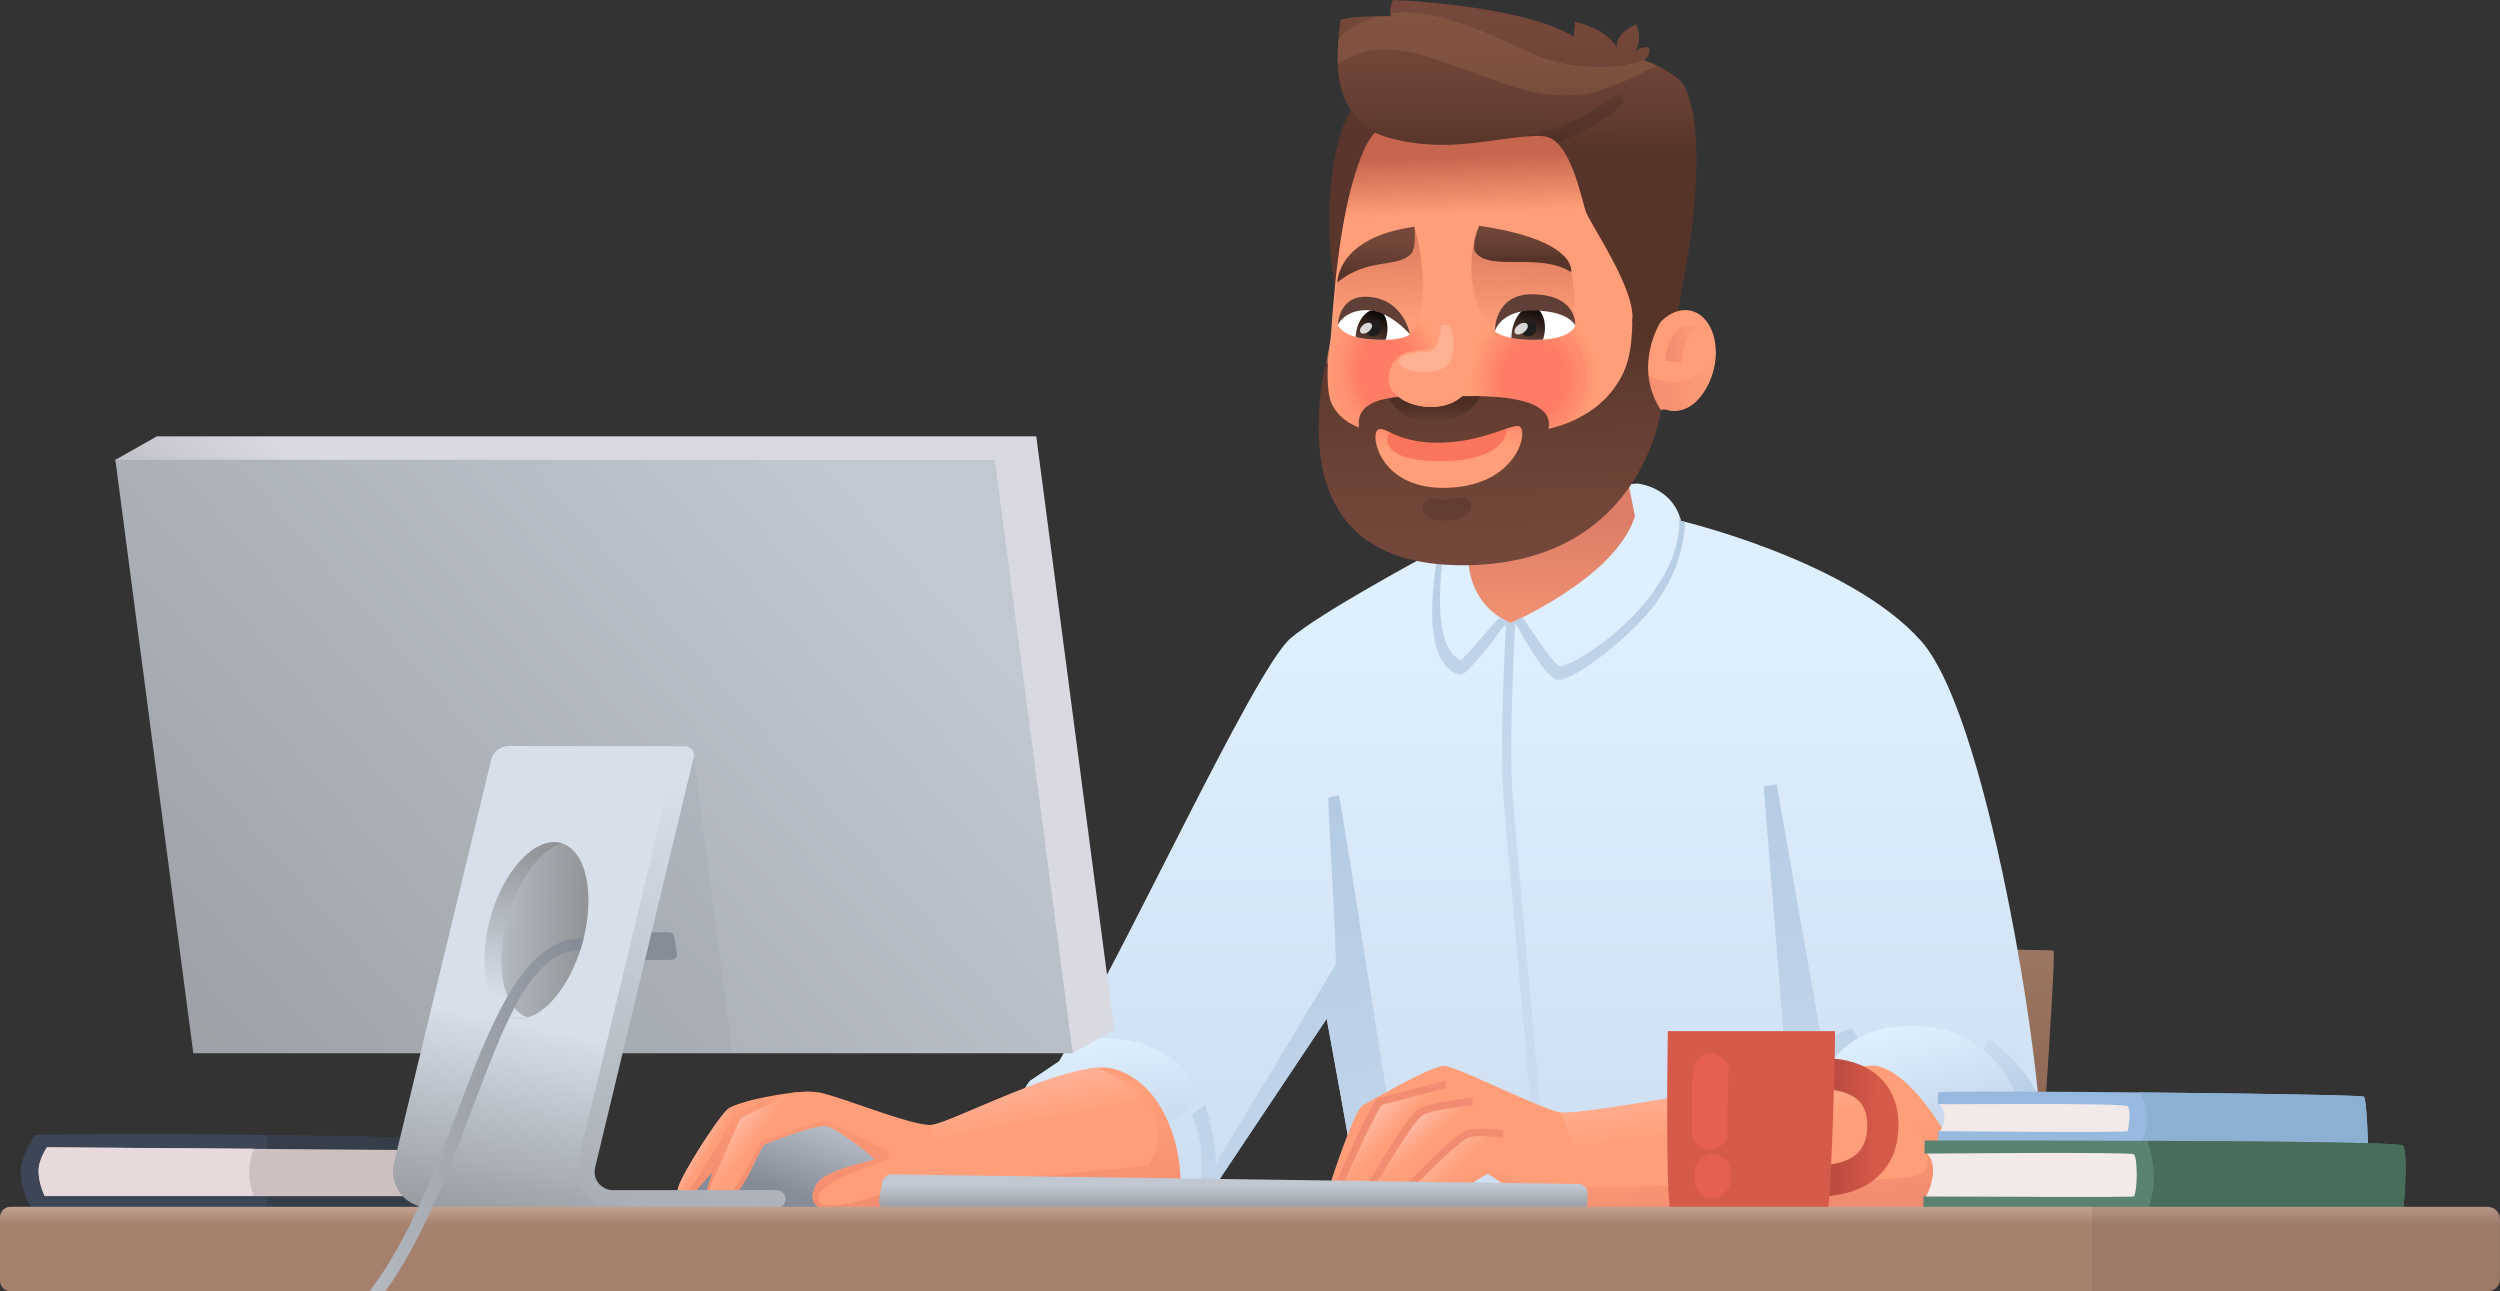 <svg xmlns="http://www.w3.org/2000/svg" xmlns:xlink="http://www.w3.org/1999/xlink" viewBox="0 0 1359.83 702.43"><rect x="0" y="0" width="1359.83" height="702.43" fill="#333333" stroke="none"/><defs><style>.cls-1,.cls-19{fill:#3c4657;}.cls-2{fill:#343d49;}.cls-3{fill:#cec0c0;}.cls-4{fill:#e8dada;}.cls-5{fill:url(#Áåçûìÿííûé_ãðàäèåíò_35);}.cls-6{fill:url(#Áåçûìÿííûé_ãðàäèåíò_38);}.cls-7{fill:url(#Áåçûìÿííûé_ãðàäèåíò_17);}.cls-8{fill:url(#Áåçûìÿííûé_ãðàäèåíò_18);}.cls-9{fill:url(#Áåçûìÿííûé_ãðàäèåíò_18-2);}.cls-10{fill:#ff9e78;}.cls-11{fill:url(#Áåçûìÿííûé_ãðàäèåíò_14);}.cls-12{fill:url(#Áåçûìÿííûé_ãðàäèåíò_13);}.cls-13{fill:url(#Áåçûìÿííûé_ãðàäèåíò_18-3);}.cls-14{fill:url(#Áåçûìÿííûé_ãðàäèåíò_14-2);}.cls-15{fill:url(#Áåçûìÿííûé_ãðàäèåíò_4);}.cls-16{fill:url(#Áåçûìÿííûé_ãðàäèåíò_34);}.cls-17{fill:url(#Áåçûìÿííûé_ãðàäèåíò_31);}.cls-18{fill:#848b96;}.cls-118,.cls-134,.cls-145,.cls-18{opacity:0.11;}.cls-19{opacity:0.33;}.cls-20{fill:url(#Áåçûìÿííûé_ãðàäèåíò_33);}.cls-21{fill:url(#Áåçûìÿííûé_ãðàäèåíò_33-2);}.cls-22{fill:url(#Áåçûìÿííûé_ãðàäèåíò_33-3);}.cls-23{fill:url(#Áåçûìÿííûé_ãðàäèåíò_33-5);}.cls-24{fill:url(#Áåçûìÿííûé_ãðàäèåíò_13-2);}.cls-25{fill:url(#Áåçûìÿííûé_ãðàäèåíò_14-3);}.cls-26{fill:url(#Áåçûìÿííûé_ãðàäèåíò_14-4);}.cls-27{fill:url(#Áåçûìÿííûé_ãðàäèåíò_14-5);}.cls-28{fill:url(#Áåçûìÿííûé_ãðàäèåíò_4-2);}.cls-29{fill:url(#Áåçûìÿííûé_ãðàäèåíò_4-3);}.cls-30{fill:url(#Áåçûìÿííûé_ãðàäèåíò_4-4);}.cls-31{fill:url(#Áåçûìÿííûé_ãðàäèåíò_4-5);}.cls-32{fill:url(#Áåçûìÿííûé_ãðàäèåíò_31-2);}.cls-33{fill:#59352c;}.cls-34{fill:#3e1208;}.cls-35{fill:url(#Áåçûìÿííûé_ãðàäèåíò_10);}.cls-36{fill:url(#Áåçûìÿííûé_ãðàäèåíò_57);}.cls-37{opacity:0.44;}.cls-38{fill:#ff9d77;}.cls-39{fill:#ff9c77;}.cls-40{fill:#ff9b76;}.cls-41{fill:#ff9a76;}.cls-42{fill:#ff9975;}.cls-43{fill:#ff9875;}.cls-44{fill:#ff9774;}.cls-45{fill:#ff9674;}.cls-46{fill:#ff9573;}.cls-47{fill:#ff9472;}.cls-48{fill:#ff9372;}.cls-49{fill:#ff9271;}.cls-50{fill:#ff9171;}.cls-51{fill:#ff9070;}.cls-52{fill:#ff8f70;}.cls-53{fill:#ff8e6f;}.cls-54{fill:#ff8d6f;}.cls-55{fill:#ff8c6e;}.cls-56{fill:#ff8b6e;}.cls-57{fill:#ff8a6d;}.cls-58{fill:#ff896c;}.cls-59{fill:#ff886c;}.cls-60{fill:#ff876b;}.cls-61{fill:#ff866b;}.cls-62{fill:#ff856a;}.cls-63{fill:#ff846a;}.cls-64{fill:#ff8369;}.cls-65{fill:#ff8269;}.cls-66{fill:#ff8168;}.cls-67{fill:#ff8067;}.cls-68{fill:#ff7f67;}.cls-69{fill:#ff7e66;}.cls-70{fill:#ff7d66;}.cls-71{fill:#ff7c65;}.cls-72{fill:#ff7b65;}.cls-73{fill:#ff7a64;}.cls-74{fill:#ff7964;}.cls-75{fill:#ff7863;}.cls-76{fill:#ff7762;}.cls-77{fill:#ff7661;}.cls-78{fill:#ff7561;}.cls-79{fill:#ff7460;}.cls-80{fill:#ff7360;}.cls-81{fill:#ff725f;}.cls-82{fill:#ff715f;}.cls-83{fill:#ff705e;}.cls-84{fill:#ff6f5e;}.cls-85{fill:#ff6e5d;}.cls-86{fill:#ff6d5c;}.cls-87{fill:#ff6c5c;}.cls-88{fill:#ff6b5b;}.cls-89{fill:#ff6a5b;}.cls-90{fill:#ff695a;}.cls-91{fill:#ff685a;}.cls-92{fill:#ff6759;}.cls-93{fill:#ff6659;}.cls-94{fill:#ff6558;}.cls-95{fill:#ff6457;}.cls-96{fill:#ff6357;}.cls-97{fill:#ff6256;}.cls-98{fill:#ff6156;}.cls-99{fill:#ff6055;}.cls-100{fill:#ff5f55;}.cls-101{fill:#ff5e54;}.cls-102{fill:#ff5d54;}.cls-103{fill:#ff5c53;}.cls-104{fill:#ff5b53;}.cls-105{fill:#ff5a52;}.cls-106{fill:#ff5951;}.cls-107{fill:#ff5851;}.cls-108{fill:#ff5750;}.cls-109{fill:#ff5650;}.cls-110{fill:#ff554f;}.cls-111{fill:#ff544f;}.cls-112{fill:#ff534e;}.cls-113{fill:#ff524e;}.cls-114{fill:#ff514d;}.cls-115{fill:url(#Áåçûìÿííûé_ãðàäèåíò_4-6);}.cls-116{fill:url(#Áåçûìÿííûé_ãðàäèåíò_4-7);}.cls-117{fill:#7c302a;}.cls-118{fill:#ffbc80;}.cls-119{fill:url(#Áåçûìÿííûé_ãðàäèåíò_10-2);}.cls-120{fill:url(#Áåçûìÿííûé_ãðàäèåíò_10-3);}.cls-121,.cls-131,.cls-133{fill:#fff;}.cls-122{fill:url(#Áåçûìÿííûé_ãðàäèåíò_2);}.cls-123{fill:url(#Áåçûìÿííûé_ãðàäèåíò_2-2);}.cls-124{fill:#603f37;}.cls-125{fill:#fb755c;}.cls-126{fill:url(#Áåçûìÿííûé_ãðàäèåíò_57-2);}.cls-127{fill:url(#Áåçûìÿííûé_ãðàäèåíò_57-3);}.cls-128{fill:#1e1d1d;}.cls-129{fill:url(#Áåçûìÿííûé_ãðàäèåíò_57-4);}.cls-130{fill:url(#Áåçûìÿííûé_ãðàäèåíò_24);}.cls-131{opacity:0.82;}.cls-132{fill:url(#Áåçûìÿííûé_ãðàäèåíò_4-8);}.cls-133{opacity:0.2;}.cls-135{fill:url(#Áåçûìÿííûé_ãðàäèåíò_13-3);}.cls-136{fill:url(#Áåçûìÿííûé_ãðàäèåíò_28);}.cls-137{fill:url(#Áåçûìÿííûé_ãðàäèåíò_25);}.cls-138{fill:#97b9df;}.cls-139{fill:#8cb0d1;}.cls-140{fill:url(#Áåçûìÿííûé_ãðàäèåíò_14-6);}.cls-141{fill:#d65a49;}.cls-142{fill:#598270;}.cls-143{fill:#486d5b;}.cls-144{fill:url(#Áåçûìÿííûé_ãðàäèåíò_21);}.cls-145{fill:#4f3d35;}.cls-146{fill:url(#Áåçûìÿííûé_ãðàäèåíò_19);}.cls-147{fill:#f2e9e9;}.cls-148{fill:#ff6561;opacity:0.41;}</style><linearGradient id="Áåçûìÿííûé_ãðàäèåíò_35" x1="1071.45" y1="696.44" x2="1093.27" y2="442.4" gradientUnits="userSpaceOnUse"><stop offset="0" stop-color="#825a46"/><stop offset="1" stop-color="#a5816d"/></linearGradient><linearGradient id="Áåçûìÿííûé_ãðàäèåíò_38" x1="447.58" y1="600.81" x2="431.02" y2="649.13" gradientUnits="userSpaceOnUse"><stop offset="0" stop-color="#c1c8d2"/><stop offset="1" stop-color="#868c97"/></linearGradient><linearGradient id="Áåçûìÿííûé_ãðàäèåíò_17" x1="845.91" y1="280.32" x2="845.91" y2="373.88" gradientUnits="userSpaceOnUse"><stop offset="0" stop-color="#db7d67"/><stop offset="1" stop-color="#ff9e78"/></linearGradient><linearGradient id="Áåçûìÿííûé_ãðàäèåíò_18" x1="830.65" y1="342.01" x2="830.65" y2="707.05" gradientUnits="userSpaceOnUse"><stop offset="0" stop-color="#deefff"/><stop offset="1" stop-color="#cadbef"/></linearGradient><linearGradient id="Áåçûìÿííûé_ãðàäèåíò_18-2" x1="598.15" y1="564.41" x2="606.23" y2="615.08" xlink:href="#Áåçûìÿííûé_ãðàäèåíò_18"/><linearGradient id="Áåçûìÿííûé_ãðàäèåíò_14" x1="398.86" y1="611.96" x2="410.71" y2="621.04" gradientUnits="userSpaceOnUse"><stop offset="0" stop-color="#ffb9a4"/><stop offset="1" stop-color="#ff9e78"/></linearGradient><linearGradient id="Áåçûìÿííûé_ãðàäèåíò_13" x1="799.13" y1="425.91" x2="848.23" y2="733.78" gradientUnits="userSpaceOnUse"><stop offset="0" stop-color="#b3cbe2"/><stop offset="1" stop-color="#cadbef"/></linearGradient><linearGradient id="Áåçûìÿííûé_ãðàäèåíò_18-3" x1="1036.96" y1="558.08" x2="1048.87" y2="605.14" xlink:href="#Áåçûìÿííûé_ãðàäèåíò_18"/><linearGradient id="Áåçûìÿííûé_ãðàäèåíò_14-2" x1="381.11" y1="616.64" x2="388.57" y2="621.26" xlink:href="#Áåçûìÿííûé_ãðàäèåíò_14"/><linearGradient id="Áåçûìÿííûé_ãðàäèåíò_4" x1="504.34" y1="662.92" x2="509.25" y2="584.37" gradientUnits="userSpaceOnUse"><stop offset="0" stop-color="#f28c70"/><stop offset="1" stop-color="#ff9e78"/></linearGradient><linearGradient id="Áåçûìÿííûé_ãðàäèåíò_34" x1="334.53" y1="405" x2="202.03" y2="552.22" gradientUnits="userSpaceOnUse"><stop offset="0" stop-color="#d9d9e2"/><stop offset="1" stop-color="#929498"/></linearGradient><linearGradient id="Áåçûìÿííûé_ãðàäèåíò_31" x1="474.73" y1="278.72" x2="6.61" y2="688.75" gradientUnits="userSpaceOnUse"><stop offset="0" stop-color="#c1c8d2"/><stop offset="1" stop-color="#929498"/></linearGradient><linearGradient id="Áåçûìÿííûé_ãðàäèåíò_33" x1="292.9" y1="558.29" x2="268.2" y2="677.84" gradientUnits="userSpaceOnUse"><stop offset="0" stop-color="#d6dfea"/><stop offset="1" stop-color="#929498"/></linearGradient><linearGradient id="Áåçûìÿííûé_ãðàäèåíò_33-2" x1="422.22" y1="440.16" x2="330.06" y2="780.76" xlink:href="#Áåçûìÿííûé_ãðàäèåíò_33"/><linearGradient id="Áåçûìÿííûé_ãðàäèåíò_33-3" x1="229.97" y1="504.1" x2="318.21" y2="506.87" gradientTransform="translate(701.36 89.15) rotate(74.46)" xlink:href="#Áåçûìÿííûé_ãðàäèåíò_33"/><linearGradient id="Áåçûìÿííûé_ãðàäèåíò_33-5" x1="272.68" y1="542.83" x2="293.3" y2="461.44" xlink:href="#Áåçûìÿííûé_ãðàäèåíò_33"/><linearGradient id="Áåçûìÿííûé_ãðàäèåíò_13-2" x1="847.74" y1="257.89" x2="847.74" y2="456.09" xlink:href="#Áåçûìÿííûé_ãðàäèåíò_13"/><linearGradient id="Áåçûìÿííûé_ãðàäèåíò_14-3" x1="765.38" y1="613.96" x2="774.25" y2="623.78" xlink:href="#Áåçûìÿííûé_ãðàäèåíò_14"/><linearGradient id="Áåçûìÿííûé_ãðàäèåíò_14-4" x1="746.01" y1="607.17" x2="757.51" y2="618.1" xlink:href="#Áåçûìÿííûé_ãðàäèåíò_14"/><linearGradient id="Áåçûìÿííûé_ãðàäèåíò_14-5" x1="783.01" y1="623.88" x2="793.22" y2="635.16" xlink:href="#Áåçûìÿííûé_ãðàäèåíò_14"/><linearGradient id="Áåçûìÿííûé_ãðàäèåíò_4-2" x1="790.96" y1="642.55" x2="788.78" y2="671.38" xlink:href="#Áåçûìÿííûé_ãðàäèåíò_4"/><linearGradient id="Áåçûìÿííûé_ãðàäèåíò_4-3" x1="769.12" y1="640.89" x2="766.93" y2="669.73" xlink:href="#Áåçûìÿííûé_ãðàäèåíò_4"/><linearGradient id="Áåçûìÿííûé_ãðàäèåíò_4-4" x1="753.82" y1="639.74" x2="751.64" y2="668.57" xlink:href="#Áåçûìÿííûé_ãðàäèåíò_4"/><linearGradient id="Áåçûìÿííûé_ãðàäèåíò_4-5" x1="918.56" y1="662.42" x2="914.39" y2="623.27" xlink:href="#Áåçûìÿííûé_ãðàäèåíò_4"/><linearGradient id="Áåçûìÿííûé_ãðàäèåíò_31-2" x1="670.75" y1="644.96" x2="670.75" y2="660.08" xlink:href="#Áåçûìÿííûé_ãðàäèåíò_31"/><linearGradient id="Áåçûìÿííûé_ãðàäèåíò_10" x1="2374.93" y1="-20.05" x2="2374.93" y2="10.7" gradientTransform="matrix(1, -0.04, 0.08, 1, -1570.96, 200.05)" gradientUnits="userSpaceOnUse"><stop offset="0" stop-color="#c6664f"/><stop offset="1" stop-color="#ff9e78"/></linearGradient><linearGradient id="Áåçûìÿííûé_ãðàäèåíò_57" x1="2418.3" y1="-166.93" x2="2417.83" y2="-91" gradientTransform="matrix(1, -0.01, 0.04, 1, -1591.42, 197.32)" gradientUnits="userSpaceOnUse"><stop offset="0" stop-color="#75483b"/><stop offset="0.35" stop-color="#704538"/><stop offset="0.75" stop-color="#633c30"/><stop offset="1" stop-color="#563428"/></linearGradient><linearGradient id="Áåçûìÿííûé_ãðàäèåíò_4-6" x1="2454.4" y1="119.42" x2="2497.88" y2="119.42" gradientTransform="matrix(1, -0.04, 0.08, 1, -1570.96, 200.05)" xlink:href="#Áåçûìÿííûé_ãðàäèåíò_4"/><linearGradient id="Áåçûìÿííûé_ãðàäèåíò_4-7" x1="2470.43" y1="98.15" x2="2490.49" y2="98.15" gradientTransform="matrix(1, -0.04, 0.08, 1, -1570.96, 200.05)" xlink:href="#Áåçûìÿííûé_ãðàäèåíò_4"/><linearGradient id="Áåçûìÿííûé_ãðàäèåíò_10-2" x1="2374.23" y1="63.92" x2="2372.96" y2="141.71" gradientTransform="matrix(1, -0.01, 0.04, 1, -1553.33, 60.02)" xlink:href="#Áåçûìÿííûé_ãðàäèåíò_10"/><linearGradient id="Áåçûìÿííûé_ãðàäèåíò_10-3" x1="2296.09" y1="58.14" x2="2294.77" y2="138.82" gradientTransform="matrix(1, -0.01, 0.04, 1, -1553.33, 60.02)" xlink:href="#Áåçûìÿííûé_ãðàäèåíò_10"/><linearGradient id="Áåçûìÿííûé_ãðàäèåíò_2" x1="723" y1="198.26" x2="730.69" y2="177.77" gradientTransform="matrix(1, -0.01, 0, 1, 20.57, -1.86)" gradientUnits="userSpaceOnUse"><stop offset="0" stop-color="#704a3e"/><stop offset="1"/></linearGradient><linearGradient id="Áåçûìÿííûé_ãðàäèåíò_2-2" x1="808.67" y1="198.31" x2="816.24" y2="175.36" xlink:href="#Áåçûìÿííûé_ãðàäèåíò_2"/><linearGradient id="Áåçûìÿííûé_ãðàäèåíò_57-2" x1="2137.67" y1="17.15" x2="2136.93" y2="42.74" gradientTransform="matrix(0.92, 0.02, 0.01, 1, -1222.3, 64.12)" xlink:href="#Áåçûìÿííûé_ãðàäèåíò_57"/><linearGradient id="Áåçûìÿííûé_ãðàäèåíò_57-3" x1="2504.06" y1="-74.32" x2="2503.45" y2="-52.67" gradientTransform="matrix(1.05, -0.03, 0.01, 1.01, -1811.42, 269.22)" xlink:href="#Áåçûìÿííûé_ãðàäèåíò_57"/><linearGradient id="Áåçûìÿííûé_ãðàäèåíò_57-4" x1="799.72" y1="333.32" x2="800.56" y2="197.03" gradientTransform="translate(6.76 -1.22) rotate(-0.83)" xlink:href="#Áåçûìÿííûé_ãðàäèåíò_57"/><linearGradient id="Áåçûìÿííûé_ãðàäèåíò_24" x1="780.32" y1="217.29" x2="780.32" y2="229.46" gradientUnits="userSpaceOnUse"><stop offset="0" stop-color="#4c2e25"/><stop offset="0.39" stop-color="#513127"/><stop offset="0.83" stop-color="#5e3a2e"/><stop offset="1" stop-color="#663f32"/></linearGradient><linearGradient id="Áåçûìÿííûé_ãðàäèåíò_4-8" x1="2288.13" y1="122.39" x2="2287.77" y2="111.62" gradientTransform="matrix(1, -0.04, 0.08, 1, -1516.85, 197.64)" xlink:href="#Áåçûìÿííûé_ãðàäèåíò_4"/><linearGradient id="Áåçûìÿííûé_ãðàäèåíò_13-3" x1="1104.09" y1="609.17" x2="1085.77" y2="563.67" xlink:href="#Áåçûìÿííûé_ãðàäèåíò_13"/><linearGradient id="Áåçûìÿííûé_ãðàäèåíò_28" x1="936.11" y1="573.35" x2="941.9" y2="615.21" gradientUnits="userSpaceOnUse"><stop offset="0" stop-color="#ffb9a4"/><stop offset="0.24" stop-color="#ffb399"/><stop offset="1" stop-color="#ff9e78"/></linearGradient><linearGradient id="Áåçûìÿííûé_ãðàäèåíò_25" x1="996.47" y1="613.17" x2="1019.25" y2="613.17" gradientTransform="matrix(1, 0, -0.01, 1, 8.2, 0)" gradientUnits="userSpaceOnUse"><stop offset="0" stop-color="#bc4c40"/><stop offset="1" stop-color="#d65a49"/></linearGradient><linearGradient id="Áåçûìÿííûé_ãðàäèåíò_14-6" x1="558.58" y1="576.55" x2="565.54" y2="612.4" xlink:href="#Áåçûìÿííûé_ãðàäèåíò_14"/><linearGradient id="Áåçûìÿííûé_ãðàäèåíò_21" x1="679.92" y1="650.74" x2="679.92" y2="666.74" gradientUnits="userSpaceOnUse"><stop offset="0" stop-color="#d1b3a3"/><stop offset="1" stop-color="#a5816d"/></linearGradient><linearGradient id="Áåçûìÿííûé_ãðàäèåíò_19" x1="19.63" y1="606.31" x2="317.5" y2="606.31" gradientUnits="userSpaceOnUse"><stop offset="0" stop-color="#fff"/><stop offset="1" stop-color="#868c97"/></linearGradient></defs><g id="Layer_2" data-name="Layer 2"><g id="Ñëîé_1" data-name="Ñëîé 1"><path class="cls-1" d="M19,617.27S11.19,629,11.19,637.21c0,11.86,7.43,22.46,7.43,22.46s255.47.42,256.33-1,3.21-34.54.2-37.61c-1.54-1.58-68.85-2.67-134.22-3.74C79.25,616.26,19,617.27,19,617.27Z"/><path class="cls-2" d="M275.15,621c-1.51-1.54-65.85-2.62-129.81-3.67v42.35c64.6-.08,129.18-.34,129.61-1.07C275.8,657.15,278.16,624.08,275.15,621Z"/><path class="cls-3" d="M25.56,624.06s-4.83,7-4.58,13.68a35.8,35.8,0,0,0,3.32,12.88H231.49l1.18-25Z"/><path class="cls-4" d="M138.07,624.82l-112.51-.76S20.73,630.9,21,637.63A34.83,34.83,0,0,0,24.3,650.4H138A34.38,34.38,0,0,1,138.07,624.82Z"/><path class="cls-5" d="M1106,696.88l.14-5.27s12.75-174.16,10.81-174.55-46.73-.76-46.73-.76l-33.34,180.58Z"/><path class="cls-6" d="M374.82,655.16s12.57-37.15,59-42.85,51.3,42.85,48.48,44.75S375.85,656.51,374.82,655.16Z"/><path class="cls-7" d="M794.75,281.93s2.35,56.42,2.35,58.78,40.17,18.91,40.17,18.91,61-63.24,59.78-65.31S881.49,250,881.49,250Z"/><path class="cls-8" d="M652.72,657.36l68.9-103.22s12.78,67.9,25,142.74h291.22l3.65-38.3H1082s22.26-24.11,27.09-38.87-25.33-227.14-64-270.9S914.34,283.3,914.34,283.3C909.5,264.44,890.48,263,890.48,263l-4.64.41,3.44,17.43c-10.13,33.11-67.65,58.08-67.65,58.08-29.83-13.4-22.32-47.38-22.32-47.38l-1.65-16.13c-21,8.93-23.31,27.67-23.31,27.67s-57.27,30.81-72.6,44.33c-19.92,17.56-90,171.07-125.7,229.92l-15.66,10.51c-11.37,11.64-8.25,65.29-8.25,65.29l18.56,5.28,73.08.75Z"/><path class="cls-9" d="M582.63,566.11c-2.29,4-4.49,7.78-6.57,11.21l-15.67,10.51c-2.8,2.87-4.73,8.31-6,14.86,22.79,3.37,71.06,10.27,76.49,9.16,7.12-1.46,22.62-13.41,22.62-13.41C640,561,599.76,563.29,582.63,566.11Z"/><path class="cls-10" d="M396.89,652.44c8.37-4.63,16.6-29.76,19.65-30.32,1.32-.24,27.29-11.13,33.43-9.48s25,16.56,25.68,17.74-26.33,5.23-31.44,13.72-.56,13.53,6,13.58,49.14,1.9,52.61-.23a25.86,25.86,0,0,0,5.11-3.89s122,9,130.39,4.19,4.85-66.52-33.24-76.4c-21.72-5.63-87.84,29.53-98.07,30.5s-49.31-15.24-61.18-17.56-44.44,4.81-49.75,8.88-28.41,40.43-27.35,44.22,7,3.37,7,3.37L387.87,637s-4.65,12.63-4,15.16S394,654,396.89,652.44Z"/><path class="cls-11" d="M445.42,609c1.5-1.49-2-10.58-4.5-15.17a81.1,81.1,0,0,0-10.08.57c-10.48,4.61-27.51,12.68-28.15,14-.89,1.8-15.95,36.59-15.95,36.59s-.15.17-.37.46c-1,1.26-3.38,4.77-1.64,6.07,2.15,1.61,8.58,2.68,10.45,1.07s19.05-32,19.05-32S443.41,611,445.42,609Z"/><path class="cls-12" d="M633.9,659.05l9.88.1,8.94-1.79,68.9-103.22s12.78,67.9,25,142.74h291.21l2.57-27-2.91-10.74s-46.06-61.62-43.92-74.45,17.75-18.82,17.75-18.82l-4.06-6.64c-11.88,3.64-16,9.09-16,9.09L966.34,426.57l-7,1.25,19.38,241.53s-206.92,7.84-210,6.54-39.11-241.15-40.51-243.32c0,0-5.61.57-5.74,1.86-.24,2.24,5,88.66,4,90.39S661.37,632.9,661.37,632.9c0-13.48-5.88-31.93-5.88-31.93l-7.26,5.32C658.29,629.45,651.6,649,651.6,649Z"/><path class="cls-13" d="M992,585s11.3-31.75,57-26.37c52.24,6.16,56.92,68.32,55.41,70.72-2.24,3.58-27.06,38.09-28.33,38.52C1064.58,671.75,992,585,992,585Z"/><path class="cls-14" d="M368.75,647.39a3.92,3.92,0,0,0,.24.63,4,4,0,0,0,1.49.68c5.23,1.29,28.07-42,28.07-42s15.05-7.49,15-8.41a1.67,1.67,0,0,0-.55-.81c-8,1.83-14.73,4-16.9,5.67C390.79,607.24,367.69,643.6,368.75,647.39Z"/><path class="cls-15" d="M638.34,657.75c8.4-4.77,4.85-66.52-33.24-76.4a30.07,30.07,0,0,0-10.75-.26c5,1.23,20.68,6,30,19.69,11.19,16.43,2,31.59,0,32.85s-137,13-137,13-38.8,15.52-42.23,6,39.15-22.16,39.15-22.5-1.33-4.23-1.33-4.23-31.8-15.88-34-16.22-33.81,10.4-34.73,11S399.38,650.75,394,651.9s-9,1-8.79-2.29,16.79-40.32,17.47-41.24,19.88-9.25,19.54-9.36-3.2-1.72-5-1.37-16.56,8-17.93,9.13-22.16,41.35-26.62,42.1a3.38,3.38,0,0,1-3.93-1.88,1.59,1.59,0,0,0,0,.4c1.06,3.79,7,3.37,7,3.37L387.87,637s-4.65,12.63-4,15.16,10.13,1.88,13,.28c8.37-4.63,16.6-29.76,19.65-30.32,1.32-.24,27.29-11.13,33.43-9.48s25,16.56,25.68,17.74-26.33,5.23-31.44,13.72-.56,13.53,6,13.58,49.14,1.9,52.61-.23a25.86,25.86,0,0,0,5.11-3.89S629.94,662.52,638.34,657.75Z"/><polygon class="cls-16" points="606.07 560.16 583.5 572.91 127.73 560.16 62.75 250.11 85.32 237.35 563.66 237.35 606.07 560.16"/><polygon class="cls-17" points="583.5 572.91 105.15 572.91 62.75 250.11 541.09 250.11 583.5 572.91"/><polygon class="cls-18" points="398.3 572.74 377.25 410.4 272.77 410.4 265.69 572.74 398.3 572.74"/><path class="cls-19" d="M363.81,507.07l-75.75.54a3,3,0,0,0-2.93,3.44l1.41,9.05a3,3,0,0,0,3,2.52l75.75-.54a3,3,0,0,0,2.92-3.44l-1.41-9.05A3,3,0,0,0,363.81,507.07Z"/><path class="cls-20" d="M335.78,656.92H233.93a20.24,20.24,0,0,1-15.53-7,19.59,19.59,0,0,1-4.1-17.3l52.84-219.21a10,10,0,0,1,9.7-7.63l95.68.13-56,229c-.47,5.72,10.81,12.26,10.81,12.26Z"/><path class="cls-21" d="M422.42,657.09H333.85a20.24,20.24,0,0,1-15.52-7,19.61,19.61,0,0,1-4.11-17.3L367.84,409.7a4.87,4.87,0,0,1,5.87-3.6h0a4.86,4.86,0,0,1,3.6,5.87L323.7,635.08a9.92,9.92,0,0,0,2.55,9.27,10.32,10.32,0,0,0,7.42,3h88.75a4.88,4.88,0,0,1,4.87,4.88h0A4.87,4.87,0,0,1,422.42,657.09Z"/><ellipse class="cls-22" cx="292.02" cy="506.05" rx="49.3" ry="25.7" transform="translate(-273.76 651.85) rotate(-74.46)"/><ellipse class="cls-22" cx="292.02" cy="506.05" rx="49.3" ry="25.7" transform="translate(-273.76 651.85) rotate(-74.46)"/><path class="cls-23" d="M274.43,505.86c4.76-23.73,18.17-43.35,31.37-47.13a13.58,13.58,0,0,0-4.16-.67c-14.55-.11-31.12,21.07-36.43,47.58s2.63,48.3,17.19,48.41a16.16,16.16,0,0,0,4.62-.68C275.24,549.56,269.65,529.71,274.43,505.86Z"/><path class="cls-24" d="M914.34,283.3a29.76,29.76,0,0,0-.94-3c1.28,21.6-12,40.69-23.42,52.93-17.59,18.85-37.18,29.07-41.53,29.21-2.65-.82-10.41-12.14-14.59-18.23-2.46-3.59-4.35-6.33-5.87-8.33-3.94,2-6.36,3-6.36,3a42.5,42.5,0,0,1-5.77-3.15c-2.71,2.65-6.16,6.6-10.78,12-3.59,4.21-8.41,9.87-10.31,11.22-17-6.29-11.21-52.64-7.47-70.2l-2.7-.08c-.6,2.79-16.86,70.5,9,78.17,2.75.81,5.81-3.19,15.56-14.63,2.94-3.44,6.85-9.65,10-12.79-1.13,21-3.38,70.84-1.16,96.71,2.82,33,19.55,220.55,19.72,222.44l5-.45c-.17-1.89-16.9-189.43-19.72-222.42-2.21-25.79.09-75.94,1.2-96.54,1.62,2.18,3.75,6.57,5.42,9.3,8.15,13.39,14,21.37,18.2,21.38h0c6.58,0,28.51-14.71,45.78-33.23C905,324.51,916,305.37,916.46,283.83,913.8,283.13,914.34,283.3,914.34,283.3Z"/><path class="cls-10" d="M721.62,649.92s14.45-45.85,19.69-48.69,37.54-21.87,44.53-21.43,54.38,24.5,63.6,25.39c14.08,1.36,135.72-22.08,167.14-25.4,25.35-2.68,60.9,65.68,52.57,71.72-19.55,14.17-214.5,8.67-224.11,7.36s-33.64-20.09-35.83-20.31-27.6,19.88-36.32,19.76-9.08-4.24-8.61-6.37S774,637.22,774,637.22l-2.71.47S759,655.14,753.91,656.43s-11.08-5.07-11.08-5.07-5.07,3.89-9.55,4A13.53,13.53,0,0,1,725.5,653S721.62,653.77,721.62,649.92Z"/><path class="cls-25" d="M746.07,645.06s18.69-37.38,26.37-40.21,28-4.7,28.76-3.71,4.12,10.21,3.53,10.8-14,4.86-14,4.86-29.34,34.53-33.95,35S746.07,645.06,746.07,645.06Z"/><path class="cls-26" d="M727.24,645.59s17.42-44.89,23.22-46.6,35.54-10.66,35.75-9.85,2.17,7.2,1.71,8-17.08,4.34-17.08,4.34-30.49,46.82-31.69,47.38S727.24,645.59,727.24,645.59Z"/><path class="cls-27" d="M768.8,642.76s22.6-24.2,29.85-25.55,18.28,1,18.54,1.68,2.2,14.54,0,14.66-15.1-1.1-15.1-1.1-24.69,24.2-29.48,22.11S768.8,642.76,768.8,642.76Z"/><path class="cls-28" d="M769.05,645.59l-2.87-2.78C768.7,640.2,791,617.25,797.37,615s19.89-.17,20.45-.08l-.63,3.95c-3.58-.57-13.88-1.7-18.5-.09C794.57,620.24,778.32,636,769.05,645.59Z"/><path class="cls-29" d="M742.64,654.56l-3.49-1.95c2.6-4.66,25.64-45.68,32.77-49.54s28-5.83,28.91-5.92l.37,4c-5.81.54-22.07,2.58-27.37,5.45C769.23,609.08,752.26,637.33,742.64,654.56Z"/><path class="cls-30" d="M723.77,655.59c-.72-1-.73-2.3,1.07-7.28,2.3-6.34,7.49-18.17,13.23-30.15,9.75-20.35,11-20.68,12-20.95l35.83-9.38,1,3.87L751.55,601c-3.46,4.5-24.2,48.11-24.23,53.08a1.4,1.4,0,0,0-.29-.75Z"/><path class="cls-31" d="M845,658.87c9.61,1.31,204.56,6.81,224.11-7.36,8.33-6-27.22-74.4-52.57-71.72-1.61.17-3.46.39-5.51.66,4.59.88,11.79,2.24,13,2.42,1.78.25,36,49.77,20.67,55.91s-187.62,6.81-187.62,6.81c-28.33,7.85-47.56-13.67-47.56-13.67s-31.39,20.74-35.88,20.18c-3.25-.4-5.72-3.17-6.84-4.66-.7,1.09-1.33,2.08-1.78,2.88l-.89,3c.09,2.16,1.67,4.87,8.73,5,8.72.12,34.14-20,36.32-19.76S835.43,657.56,845,658.87Z"/><path class="cls-32" d="M858.56,644,485.1,638.78a5.2,5.2,0,0,0-5.18,4.22l-1.77,9.23a5.21,5.21,0,0,0,5.1,6.18l375.23.54a5,5,0,0,0,5-5v-5A5,5,0,0,0,858.56,644Z"/><path class="cls-33" d="M726.14,156.53s7.56-67.27,22.4-83.79c0,0-7.32-20.4-10.53-17C722.91,71.84,719.85,123.83,726.14,156.53Z"/><path class="cls-34" d="M762.71,37.15s0-.17-.08-.45Z"/><path class="cls-35" d="M875.94,79.81c-7.57-34.62-106.79-48.73-133.13-.33-11.56,25-16.22,63.26-19,104.41h0S702.1,295.65,799.75,294.6c86.63-.94,106.8-43.42,99.16-107.13h0C897.05,151.59,884.73,106.36,875.94,79.81Z"/><path class="cls-36" d="M916.92,48.28c-2.47-5.82-13.14-12.37-22.74-15.43a6.15,6.15,0,0,0,2.62-7.12,9.35,9.35,0,0,0-8,2.9C894.2,22.14,890,13.22,890,13.22c-13.4,6.26-10.21,13.16-10.21,13.16C873.7,15.05,856.6,11.89,856.6,11.89c.19,1.62-.81,6.67-.16,8.25C827.61,2.44,757.72,0,757.72,0a13.22,13.22,0,0,0-1.15,8.83c-22.75-.26-27.44,2-27.44,2-3.47,27.16-.89,40,6.89,50.64a38.14,38.14,0,0,0,11.68,10.7s15.24,7.25,40.58,6.57c18.48-.49,41-5.91,51.82-4.57,13.12,1.64,19,29,22.27,40.33,1.82,6.3,26.65,41.54,25.56,59.06-.65,10.47,23.51,2,23.51,2s2.37-11.42,5.17-27.53C923.8,106.67,925.69,68.93,916.92,48.28Z"/><g class="cls-37"><ellipse class="cls-10" cx="834.28" cy="205.93" rx="39.46" ry="34.86" transform="translate(581.22 1027.14) rotate(-86.74)"/><ellipse class="cls-38" cx="834.28" cy="205.93" rx="39.2" ry="34.64" transform="translate(581.22 1027.14) rotate(-86.74)"/><ellipse class="cls-39" cx="834.28" cy="205.93" rx="38.95" ry="34.41" transform="translate(581.21 1027.14) rotate(-86.74)"/><ellipse class="cls-40" cx="834.28" cy="205.93" rx="38.7" ry="34.19" transform="translate(581.21 1027.14) rotate(-86.74)"/><ellipse class="cls-41" cx="834.28" cy="205.93" rx="38.44" ry="33.97" transform="translate(581.22 1027.14) rotate(-86.74)"/><ellipse class="cls-42" cx="834.28" cy="205.93" rx="38.19" ry="33.74" transform="translate(581.22 1027.14) rotate(-86.74)"/><ellipse class="cls-43" cx="834.28" cy="205.93" rx="37.94" ry="33.52" transform="translate(581.22 1027.14) rotate(-86.74)"/><ellipse class="cls-44" cx="834.28" cy="205.93" rx="37.69" ry="33.3" transform="translate(581.21 1027.14) rotate(-86.74)"/><ellipse class="cls-45" cx="834.28" cy="205.93" rx="37.43" ry="33.07" transform="translate(581.22 1027.14) rotate(-86.74)"/><ellipse class="cls-46" cx="834.28" cy="205.93" rx="37.18" ry="32.85" transform="translate(581.22 1027.14) rotate(-86.74)"/><ellipse class="cls-47" cx="834.28" cy="205.93" rx="36.93" ry="32.63" transform="translate(581.22 1027.14) rotate(-86.74)"/><ellipse class="cls-48" cx="834.28" cy="205.93" rx="36.67" ry="32.4" transform="translate(581.22 1027.14) rotate(-86.74)"/><ellipse class="cls-49" cx="834.28" cy="205.93" rx="36.42" ry="32.18" transform="translate(581.22 1027.14) rotate(-86.74)"/><ellipse class="cls-50" cx="834.28" cy="205.93" rx="36.17" ry="31.96" transform="translate(581.22 1027.14) rotate(-86.74)"/><ellipse class="cls-51" cx="834.28" cy="205.93" rx="35.92" ry="31.73" transform="translate(581.21 1027.14) rotate(-86.74)"/><ellipse class="cls-52" cx="834.28" cy="205.93" rx="35.66" ry="31.51" transform="translate(581.21 1027.14) rotate(-86.74)"/><ellipse class="cls-53" cx="834.28" cy="205.93" rx="35.41" ry="31.29" transform="translate(581.22 1027.14) rotate(-86.74)"/><ellipse class="cls-54" cx="834.28" cy="205.93" rx="35.16" ry="31.06" transform="translate(581.22 1027.14) rotate(-86.74)"/><ellipse class="cls-55" cx="834.28" cy="205.93" rx="34.9" ry="30.84" transform="translate(581.22 1027.14) rotate(-86.74)"/><ellipse class="cls-56" cx="834.28" cy="205.93" rx="34.65" ry="30.62" transform="translate(581.21 1027.14) rotate(-86.74)"/><ellipse class="cls-57" cx="834.28" cy="205.93" rx="34.4" ry="30.39" transform="translate(581.22 1027.14) rotate(-86.74)"/><ellipse class="cls-58" cx="834.28" cy="205.93" rx="34.14" ry="30.17" transform="translate(581.21 1027.14) rotate(-86.74)"/><ellipse class="cls-59" cx="834.28" cy="205.93" rx="33.89" ry="29.95" transform="translate(581.21 1027.14) rotate(-86.74)"/><ellipse class="cls-60" cx="834.28" cy="205.93" rx="33.64" ry="29.72" transform="translate(581.22 1027.14) rotate(-86.74)"/><ellipse class="cls-61" cx="834.28" cy="205.93" rx="33.39" ry="29.5" transform="translate(581.22 1027.14) rotate(-86.74)"/><ellipse class="cls-62" cx="834.28" cy="205.93" rx="33.13" ry="29.27" transform="translate(581.22 1027.14) rotate(-86.74)"/><ellipse class="cls-63" cx="834.28" cy="205.93" rx="32.88" ry="29.05" transform="translate(581.21 1027.14) rotate(-86.74)"/><ellipse class="cls-64" cx="834.28" cy="205.93" rx="32.63" ry="28.83" transform="translate(581.22 1027.14) rotate(-86.74)"/><ellipse class="cls-65" cx="834.28" cy="205.93" rx="32.37" ry="28.6" transform="translate(581.22 1027.14) rotate(-86.74)"/><ellipse class="cls-66" cx="834.28" cy="205.93" rx="32.12" ry="28.38" transform="translate(581.22 1027.14) rotate(-86.74)"/><ellipse class="cls-67" cx="834.28" cy="205.93" rx="31.87" ry="28.16" transform="translate(581.22 1027.14) rotate(-86.74)"/><ellipse class="cls-68" cx="834.28" cy="205.93" rx="31.62" ry="27.93" transform="translate(581.22 1027.14) rotate(-86.74)"/><ellipse class="cls-69" cx="834.28" cy="205.93" rx="31.36" ry="27.71" transform="translate(581.22 1027.14) rotate(-86.74)"/><ellipse class="cls-70" cx="834.28" cy="205.93" rx="31.11" ry="27.49" transform="translate(581.22 1027.14) rotate(-86.74)"/><ellipse class="cls-71" cx="834.28" cy="205.93" rx="30.86" ry="27.26" transform="translate(581.21 1027.14) rotate(-86.74)"/><ellipse class="cls-72" cx="834.28" cy="205.93" rx="30.6" ry="27.04" transform="translate(581.23 1027.15) rotate(-86.74)"/><ellipse class="cls-73" cx="834.28" cy="205.93" rx="30.35" ry="26.82" transform="translate(581.22 1027.14) rotate(-86.74)"/><ellipse class="cls-74" cx="834.28" cy="205.93" rx="30.1" ry="26.59" transform="translate(581.22 1027.14) rotate(-86.74)"/><ellipse class="cls-75" cx="834.28" cy="205.93" rx="29.85" ry="26.37" transform="translate(581.22 1027.14) rotate(-86.74)"/><ellipse class="cls-76" cx="834.28" cy="205.93" rx="29.59" ry="26.15" transform="translate(581.22 1027.14) rotate(-86.74)"/><ellipse class="cls-76" cx="834.28" cy="205.93" rx="29.34" ry="25.92" transform="translate(581.22 1027.14) rotate(-86.74)"/><ellipse class="cls-77" cx="834.28" cy="205.93" rx="29.09" ry="25.7" transform="translate(581.22 1027.14) rotate(-86.74)"/><ellipse class="cls-78" cx="834.28" cy="205.93" rx="28.83" ry="25.48" transform="matrix(0.06, -1, 1, 0.06, 581.21, 1027.14)"/><ellipse class="cls-79" cx="834.28" cy="205.93" rx="28.58" ry="25.25" transform="translate(581.23 1027.15) rotate(-86.74)"/><ellipse class="cls-80" cx="834.28" cy="205.93" rx="28.33" ry="25.03" transform="translate(581.22 1027.14) rotate(-86.74)"/><ellipse class="cls-81" cx="834.28" cy="205.93" rx="28.07" ry="24.81" transform="translate(581.21 1027.14) rotate(-86.74)"/><ellipse class="cls-82" cx="834.28" cy="205.93" rx="27.82" ry="24.58" transform="translate(581.21 1027.14) rotate(-86.74)"/><ellipse class="cls-83" cx="834.28" cy="205.93" rx="27.57" ry="24.36" transform="translate(581.22 1027.14) rotate(-86.74)"/><ellipse class="cls-84" cx="834.28" cy="205.93" rx="27.32" ry="24.14" transform="translate(581.22 1027.15) rotate(-86.74)"/><ellipse class="cls-85" cx="834.28" cy="205.93" rx="27.06" ry="23.91" transform="translate(581.22 1027.14) rotate(-86.74)"/><ellipse class="cls-86" cx="834.28" cy="205.93" rx="26.81" ry="23.69" transform="translate(581.2 1027.14) rotate(-86.74)"/><ellipse class="cls-87" cx="834.28" cy="205.93" rx="26.56" ry="23.46" transform="translate(581.22 1027.14) rotate(-86.74)"/><ellipse class="cls-88" cx="834.28" cy="205.93" rx="26.3" ry="23.24" transform="translate(581.22 1027.14) rotate(-86.74)"/><ellipse class="cls-89" cx="834.28" cy="205.93" rx="26.05" ry="23.02" transform="translate(581.22 1027.14) rotate(-86.74)"/><ellipse class="cls-90" cx="834.28" cy="205.93" rx="25.8" ry="22.79" transform="translate(581.21 1027.14) rotate(-86.74)"/><ellipse class="cls-91" cx="834.28" cy="205.93" rx="25.55" ry="22.57" transform="translate(581.22 1027.14) rotate(-86.74)"/><ellipse class="cls-92" cx="834.28" cy="205.93" rx="25.29" ry="22.35" transform="translate(581.22 1027.14) rotate(-86.74)"/><ellipse class="cls-93" cx="834.28" cy="205.93" rx="25.04" ry="22.12" transform="translate(581.21 1027.14) rotate(-86.74)"/><ellipse class="cls-94" cx="834.28" cy="205.93" rx="24.79" ry="21.9" transform="translate(581.21 1027.14) rotate(-86.74)"/><ellipse class="cls-95" cx="834.28" cy="205.93" rx="24.53" ry="21.68" transform="translate(581.22 1027.15) rotate(-86.74)"/><ellipse class="cls-96" cx="834.28" cy="205.93" rx="24.28" ry="21.45" transform="translate(581.21 1027.14) rotate(-86.74)"/><ellipse class="cls-97" cx="834.28" cy="205.93" rx="24.03" ry="21.23" transform="translate(581.21 1027.14) rotate(-86.74)"/><ellipse class="cls-98" cx="834.28" cy="205.93" rx="23.78" ry="21.01" transform="translate(581.22 1027.14) rotate(-86.74)"/><ellipse class="cls-99" cx="834.28" cy="205.93" rx="23.52" ry="20.78" transform="translate(581.23 1027.15) rotate(-86.74)"/><ellipse class="cls-100" cx="834.28" cy="205.93" rx="23.27" ry="20.56" transform="translate(581.22 1027.14) rotate(-86.74)"/><ellipse class="cls-101" cx="834.28" cy="205.93" rx="23.02" ry="20.34" transform="translate(581.21 1027.14) rotate(-86.74)"/><ellipse class="cls-102" cx="834.28" cy="205.93" rx="22.76" ry="20.11" transform="translate(581.22 1027.15) rotate(-86.74)"/><ellipse class="cls-103" cx="834.28" cy="205.93" rx="22.51" ry="19.89" transform="translate(581.22 1027.15) rotate(-86.74)"/><ellipse class="cls-104" cx="834.28" cy="205.93" rx="22.26" ry="19.67" transform="translate(581.22 1027.15) rotate(-86.74)"/><path class="cls-105" d="M853.73,205.17c.22,12.14-8.31,22.32-19.05,22.74s-19.62-9.08-19.85-21.22,8.31-22.32,19-22.74S853.51,193,853.73,205.17Z"/><ellipse class="cls-106" cx="834.28" cy="205.93" rx="21.75" ry="19.22" transform="translate(581.21 1027.14) rotate(-86.74)"/><ellipse class="cls-107" cx="834.28" cy="205.93" rx="21.5" ry="19" transform="translate(581.22 1027.14) rotate(-86.74)"/><ellipse class="cls-108" cx="834.28" cy="205.93" rx="21.25" ry="18.77" transform="translate(581.22 1027.14) rotate(-86.74)"/><ellipse class="cls-109" cx="834.28" cy="205.93" rx="20.99" ry="18.55" transform="translate(581.22 1027.14) rotate(-86.74)"/><ellipse class="cls-110" cx="834.28" cy="205.93" rx="20.74" ry="18.32" transform="translate(581.21 1027.14) rotate(-86.74)"/><ellipse class="cls-111" cx="834.28" cy="205.93" rx="20.49" ry="18.1" transform="translate(581.21 1027.14) rotate(-86.74)"/><ellipse class="cls-112" cx="834.28" cy="205.93" rx="20.23" ry="17.88" transform="translate(581.21 1027.14) rotate(-86.74)"/><ellipse class="cls-113" cx="834.28" cy="205.93" rx="19.98" ry="17.65" transform="translate(581.22 1027.14) rotate(-86.74)"/><path class="cls-114" d="M851.72,205.25c.2,10.88-7.45,20-17.08,20.39s-17.59-8.14-17.79-19,7.44-20,17.07-20.39S851.52,194.36,851.72,205.25Z"/></g><ellipse class="cls-10" cx="913.48" cy="196.02" rx="27.72" ry="19.3" transform="translate(518.78 1042.82) rotate(-77.12)"/><path class="cls-115" d="M923.5,203.85c-9.33,6.37-22,4.58-29.76-1.31-2.9,7.92-1.67,24-1.67,24s12.62-4.15,13.7-3.82c12,3.59,21.68-5.91,25.76-20.64A39.22,39.22,0,0,0,933,190.9,23.54,23.54,0,0,1,923.5,203.85Z"/><path class="cls-116" d="M905.83,196.25l9.18,1.1C914.16,183,924.56,178,924.56,178,906.92,172.17,905.83,196.25,905.83,196.25Z"/><path class="cls-117" d="M845.72,224.55l0,.08A.33.33,0,0,0,845.72,224.55Z"/><g class="cls-37"><ellipse class="cls-10" cx="754.9" cy="203.83" rx="30.88" ry="39.99" transform="translate(-26.46 174.01) rotate(-12.92)"/><ellipse class="cls-38" cx="754.9" cy="203.83" rx="30.69" ry="39.74" transform="translate(-26.46 174.01) rotate(-12.92)"/><ellipse class="cls-39" cx="754.9" cy="203.83" rx="30.49" ry="39.48" transform="translate(-26.46 174.01) rotate(-12.92)"/><ellipse class="cls-40" cx="754.9" cy="203.83" rx="30.29" ry="39.22" transform="translate(-26.46 174.01) rotate(-12.92)"/><ellipse class="cls-41" cx="754.9" cy="203.83" rx="30.09" ry="38.97" transform="translate(-26.46 174.01) rotate(-12.92)"/><ellipse class="cls-42" cx="754.9" cy="203.83" rx="29.89" ry="38.71" transform="translate(-26.46 174.01) rotate(-12.92)"/><ellipse class="cls-43" cx="754.9" cy="203.83" rx="29.7" ry="38.45" transform="translate(-26.46 174.01) rotate(-12.92)"/><ellipse class="cls-44" cx="754.9" cy="203.83" rx="29.5" ry="38.2" transform="translate(-26.46 174.01) rotate(-12.92)"/><ellipse class="cls-45" cx="754.9" cy="203.83" rx="29.3" ry="37.94" transform="translate(-26.46 174.01) rotate(-12.92)"/><ellipse class="cls-46" cx="754.9" cy="203.83" rx="29.1" ry="37.69" transform="matrix(0.97, -0.22, 0.22, 0.97, -26.46, 174.01)"/><ellipse class="cls-47" cx="754.9" cy="203.83" rx="28.9" ry="37.43" transform="translate(-26.46 174.01) rotate(-12.92)"/><ellipse class="cls-48" cx="754.9" cy="203.83" rx="28.71" ry="37.17" transform="translate(-26.46 174.01) rotate(-12.92)"/><ellipse class="cls-49" cx="754.9" cy="203.83" rx="28.51" ry="36.92" transform="translate(-26.46 174.01) rotate(-12.92)"/><ellipse class="cls-50" cx="754.9" cy="203.83" rx="28.31" ry="36.66" transform="translate(-26.46 174) rotate(-12.92)"/><ellipse class="cls-51" cx="754.9" cy="203.83" rx="28.11" ry="36.4" transform="matrix(0.97, -0.22, 0.22, 0.97, -26.46, 174)"/><ellipse class="cls-52" cx="754.9" cy="203.83" rx="27.92" ry="36.15" transform="translate(-26.46 174.01) rotate(-12.92)"/><ellipse class="cls-53" cx="754.9" cy="203.83" rx="27.72" ry="35.89" transform="translate(-26.46 174.01) rotate(-12.92)"/><ellipse class="cls-54" cx="754.9" cy="203.83" rx="27.52" ry="35.63" transform="translate(-26.46 174.01) rotate(-12.92)"/><ellipse class="cls-55" cx="754.9" cy="203.83" rx="27.32" ry="35.38" transform="translate(-26.46 174.01) rotate(-12.92)"/><ellipse class="cls-56" cx="754.9" cy="203.83" rx="27.12" ry="35.12" transform="translate(-26.46 174.01) rotate(-12.92)"/><ellipse class="cls-57" cx="754.9" cy="203.83" rx="26.93" ry="34.87" transform="translate(-26.46 174.01) rotate(-12.92)"/><ellipse class="cls-58" cx="754.9" cy="203.83" rx="26.73" ry="34.61" transform="translate(-26.46 174) rotate(-12.92)"/><ellipse class="cls-59" cx="754.9" cy="203.83" rx="26.53" ry="34.35" transform="translate(-26.46 174.01) rotate(-12.92)"/><ellipse class="cls-60" cx="754.9" cy="203.83" rx="26.33" ry="34.1" transform="translate(-26.46 174.01) rotate(-12.92)"/><ellipse class="cls-61" cx="754.9" cy="203.83" rx="26.13" ry="33.84" transform="translate(-26.46 174.01) rotate(-12.92)"/><ellipse class="cls-62" cx="754.9" cy="203.83" rx="25.94" ry="33.58" transform="matrix(0.97, -0.22, 0.22, 0.97, -26.46, 174.01)"/><ellipse class="cls-63" cx="754.9" cy="203.83" rx="25.74" ry="33.33" transform="translate(-26.46 174.01) rotate(-12.92)"/><ellipse class="cls-64" cx="754.9" cy="203.83" rx="25.54" ry="33.07" transform="translate(-26.46 174.01) rotate(-12.92)"/><ellipse class="cls-65" cx="754.9" cy="203.83" rx="25.34" ry="32.81" transform="translate(-26.46 174.01) rotate(-12.92)"/><ellipse class="cls-66" cx="754.9" cy="203.83" rx="25.14" ry="32.56" transform="translate(-26.46 174.01) rotate(-12.92)"/><ellipse class="cls-67" cx="754.9" cy="203.83" rx="24.95" ry="32.3" transform="translate(-26.46 174.01) rotate(-12.92)"/><ellipse class="cls-68" cx="754.9" cy="203.83" rx="24.75" ry="32.05" transform="translate(-26.46 174.01) rotate(-12.92)"/><ellipse class="cls-69" cx="754.9" cy="203.83" rx="24.55" ry="31.79" transform="translate(-26.46 174.01) rotate(-12.92)"/><ellipse class="cls-70" cx="754.9" cy="203.83" rx="24.35" ry="31.53" transform="translate(-26.46 174.01) rotate(-12.92)"/><ellipse class="cls-71" cx="754.9" cy="203.83" rx="24.15" ry="31.28" transform="translate(-26.46 174.01) rotate(-12.92)"/><ellipse class="cls-72" cx="754.9" cy="203.83" rx="23.96" ry="31.02" transform="translate(-26.46 174.01) rotate(-12.92)"/><ellipse class="cls-73" cx="754.9" cy="203.83" rx="23.76" ry="30.76" transform="translate(-26.46 174.01) rotate(-12.92)"/><ellipse class="cls-74" cx="754.9" cy="203.83" rx="23.56" ry="30.51" transform="translate(-26.46 174.01) rotate(-12.92)"/><ellipse class="cls-75" cx="754.9" cy="203.83" rx="23.36" ry="30.25" transform="translate(-26.46 174.01) rotate(-12.92)"/><ellipse class="cls-76" cx="754.9" cy="203.83" rx="23.16" ry="29.99" transform="translate(-26.46 174.01) rotate(-12.92)"/><ellipse class="cls-76" cx="754.9" cy="203.83" rx="22.97" ry="29.74" transform="translate(-26.46 174.01) rotate(-12.92)"/><ellipse class="cls-77" cx="754.9" cy="203.83" rx="22.77" ry="29.48" transform="translate(-26.46 174.01) rotate(-12.92)"/><ellipse class="cls-78" cx="754.9" cy="203.83" rx="22.57" ry="29.23" transform="translate(-26.46 174) rotate(-12.92)"/><ellipse class="cls-79" cx="754.9" cy="203.83" rx="22.37" ry="28.97" transform="translate(-26.46 174.01) rotate(-12.92)"/><ellipse class="cls-80" cx="754.9" cy="203.83" rx="22.17" ry="28.71" transform="translate(-26.46 174.01) rotate(-12.92)"/><ellipse class="cls-81" cx="754.9" cy="203.83" rx="21.98" ry="28.46" transform="translate(-26.46 174.01) rotate(-12.92)"/><ellipse class="cls-82" cx="754.9" cy="203.83" rx="21.78" ry="28.2" transform="translate(-26.46 174.01) rotate(-12.92)"/><ellipse class="cls-83" cx="754.9" cy="203.83" rx="21.58" ry="27.94" transform="translate(-26.46 174.01) rotate(-12.92)"/><ellipse class="cls-84" cx="754.9" cy="203.83" rx="21.38" ry="27.69" transform="translate(-26.46 174.01) rotate(-12.92)"/><ellipse class="cls-85" cx="754.9" cy="203.83" rx="21.18" ry="27.43" transform="translate(-26.46 174.01) rotate(-12.92)"/><ellipse class="cls-86" cx="754.9" cy="203.83" rx="20.99" ry="27.17" transform="translate(-26.46 174.01) rotate(-12.92)"/><ellipse class="cls-87" cx="754.9" cy="203.83" rx="20.79" ry="26.92" transform="translate(-26.46 174.01) rotate(-12.92)"/><ellipse class="cls-88" cx="754.9" cy="203.83" rx="20.59" ry="26.66" transform="translate(-26.46 174.01) rotate(-12.92)"/><ellipse class="cls-89" cx="754.9" cy="203.83" rx="20.39" ry="26.41" transform="translate(-26.46 174) rotate(-12.92)"/><ellipse class="cls-90" cx="754.9" cy="203.83" rx="20.19" ry="26.15" transform="translate(-26.46 174) rotate(-12.92)"/><ellipse class="cls-91" cx="754.9" cy="203.83" rx="20" ry="25.89" transform="translate(-26.46 174) rotate(-12.92)"/><ellipse class="cls-92" cx="754.9" cy="203.83" rx="19.8" ry="25.64" transform="translate(-26.46 174.01) rotate(-12.92)"/><ellipse class="cls-93" cx="754.9" cy="203.83" rx="19.6" ry="25.38" transform="translate(-26.46 174) rotate(-12.92)"/><ellipse class="cls-94" cx="754.9" cy="203.83" rx="19.4" ry="25.12" transform="translate(-26.46 174.01) rotate(-12.92)"/><ellipse class="cls-95" cx="754.9" cy="203.83" rx="19.2" ry="24.87" transform="translate(-26.46 174.01) rotate(-12.92)"/><ellipse class="cls-96" cx="754.9" cy="203.83" rx="19.01" ry="24.61" transform="translate(-26.46 174.01) rotate(-12.92)"/><ellipse class="cls-97" cx="754.9" cy="203.83" rx="18.81" ry="24.35" transform="translate(-26.46 174.01) rotate(-12.92)"/><ellipse class="cls-98" cx="754.9" cy="203.83" rx="18.61" ry="24.1" transform="translate(-26.46 174.01) rotate(-12.92)"/><ellipse class="cls-99" cx="754.9" cy="203.83" rx="18.41" ry="23.84" transform="translate(-26.46 174.01) rotate(-12.92)"/><ellipse class="cls-100" cx="754.9" cy="203.83" rx="18.21" ry="23.59" transform="translate(-26.46 174.01) rotate(-12.92)"/><ellipse class="cls-101" cx="754.9" cy="203.83" rx="18.02" ry="23.33" transform="translate(-26.46 174.01) rotate(-12.92)"/><ellipse class="cls-102" cx="754.9" cy="203.83" rx="17.82" ry="23.07" transform="translate(-26.46 174) rotate(-12.92)"/><ellipse class="cls-103" cx="754.9" cy="203.83" rx="17.62" ry="22.82" transform="translate(-26.46 174) rotate(-12.92)"/><ellipse class="cls-104" cx="754.9" cy="203.83" rx="17.42" ry="22.56" transform="translate(-26.46 174.01) rotate(-12.92)"/><ellipse class="cls-105" cx="754.9" cy="203.83" rx="17.22" ry="22.3" transform="translate(-26.46 174.01) rotate(-12.92)"/><ellipse class="cls-106" cx="754.9" cy="203.83" rx="17.03" ry="22.05" transform="translate(-26.46 174.01) rotate(-12.92)"/><ellipse class="cls-107" cx="754.9" cy="203.83" rx="16.83" ry="21.79" transform="translate(-26.46 174.01) rotate(-12.92)"/><ellipse class="cls-108" cx="754.9" cy="203.83" rx="16.63" ry="21.53" transform="translate(-26.46 174.01) rotate(-12.92)"/><ellipse class="cls-109" cx="754.9" cy="203.83" rx="16.43" ry="21.28" transform="translate(-26.46 174.01) rotate(-12.92)"/><ellipse class="cls-110" cx="754.9" cy="203.83" rx="16.23" ry="21.02" transform="translate(-26.46 174) rotate(-12.92)"/><ellipse class="cls-111" cx="754.9" cy="203.83" rx="16.04" ry="20.77" transform="translate(-26.46 174) rotate(-12.92)"/><ellipse class="cls-112" cx="754.9" cy="203.83" rx="15.84" ry="20.51" transform="translate(-26.46 174) rotate(-12.92)"/><ellipse class="cls-113" cx="754.9" cy="203.83" rx="15.64" ry="20.25" transform="translate(-26.46 174) rotate(-12.92)"/><ellipse class="cls-114" cx="754.9" cy="203.83" rx="15.44" ry="20" transform="translate(-26.46 174.01) rotate(-12.92)"/></g><path class="cls-118" d="M900.38,36.06c.12-.06.65-.41.77-.46a46.94,46.94,0,0,0-7-2.75c-3.2.62-4.52,1.26-7.91,2.06-10.1,2.37-23.67,1.71-35-.24-12.17-2.08-22.33-7.93-33.42-12.71-5.6-2.42-11.18-4.88-16.93-7-12.31-4.48-26.77-8.82-40-8.12a43,43,0,0,0-4.53.5,9.47,9.47,0,0,0,.24,1.46c-2.4,0-4.59,0-6.6,0A78.27,78.27,0,0,0,742,11.62a39.81,39.81,0,0,0-13.14,8.67,12.24,12.24,0,0,1-.88,1.15,109.74,109.74,0,0,0-.34,13.31,73,73,0,0,1,9.1-4.79,37.78,37.78,0,0,1,10.74-2.78c15.73-1.47,30.73,4,45.3,9.14,6,2.09,12,4.54,18.46,6.79s13.06,4.51,20,6.27c11.69,3,25.79,3.64,37.34.39,1.56-.44,15.69-5.59,20.14-7.82S897,37.62,900.38,36.06Z"/><path class="cls-119" d="M803.4,125.48S792,156.71,813,180.5l43.12-6.25s1.27-17.52-2.19-29.17C851.08,135.69,803.4,125.48,803.4,125.48Z"/><path class="cls-120" d="M728,150.84c-2.32,8.34-1.55,25.89-1.55,25.89l40.33,5.1c14.4-19,2.55-58.51,2.55-58.51S730.35,142.51,728,150.84Z"/><path class="cls-121" d="M837.76,162.68c-19-1.35-24.7,17.41-24.7,17.41s3.89,5,23.74,4.7c18.29-.27,20-7.77,20-7.77S856.74,164,837.76,162.68Z"/><path class="cls-121" d="M727.69,176.68s2.42,6.48,16.18,7.75c18.85,1.74,22.94-2.6,22.94-2.6A51.2,51.2,0,0,0,756.18,169C748.6,162.8,732.46,162.88,727.69,176.68Z"/><path class="cls-122" d="M743.87,184.43a82.69,82.69,0,0,0,9.79.39c1.87-5.61,1-11.37-1.22-14.1-.68-.61-1.38-1.2-2.11-1.76a5.4,5.4,0,0,0-.82-.33c-4.37-1.34-9.48,3.13-11.41,10a18.49,18.49,0,0,0-.68,4.66A35.85,35.85,0,0,0,743.87,184.43Z"/><path class="cls-123" d="M834.56,167c-4.57-1.57-9.88,3.61-11.86,11.56a25,25,0,0,0-.6,5.31,69.25,69.25,0,0,0,14.7.93c.87,0,1.69-.06,2.49-.11C842.07,176.13,839.06,168.53,834.56,167Z"/><path class="cls-124" d="M743.12,161.4c-15-.37-15.43,15.28-15.43,15.28s3.45-7.71,15-8c12.66-.34,24.24,13.15,24.24,13.15S763.43,161.89,743.12,161.4Z"/><path class="cls-125" d="M755.56,235.1s-8.92,15.4,27.29,15.71,37.86-17,36-17.46S755.56,235.1,755.56,235.1Z"/><path class="cls-126" d="M727.42,153.62C744.05,139.91,760,146,767.58,138c2.89-3,1.78-14.68,1.78-14.68C727,129.18,727.42,153.62,727.42,153.62Z"/><path class="cls-127" d="M804.55,122.81s-4.62,11.25-1.91,14.59c8.45,10.42,34.63-.35,52,10.66C854.67,148.06,858.49,130.69,804.55,122.81Z"/><path class="cls-124" d="M834.1,160.06c-21.5-.46-21,20-21,20s3.26-11.62,21.92-11.16S856.81,177,856.81,177C857,174.15,855.94,160.52,834.1,160.06Z"/><path class="cls-117" d="M847.23,225.93l0,.08Z"/><path class="cls-128" d="M751,178.31a4.52,4.52,0,0,1-4,4.52,3.76,3.76,0,0,1-4-3.91,4.52,4.52,0,0,1,4-4.51A3.75,3.75,0,0,1,751,178.31Z"/><path class="cls-129" d="M903.34,175l-15.41-1.49c-.27,18.82-2.77,27.67-10,37.73-13,18-35.67,22-35.67,22,5-24.22-62.26-16.67-62.26-16.67s-44.12-6.36-40.79,15.9c0,0-10.23-3-14.9-13-3-6.57-2.08-22.11-2.08-22.11l-1.42.94c-10.4,53.37-2.31,111.23,79,109.1,93.46-2.44,103.63-84.3,103.63-84.3C887.79,199.08,903.34,175,903.34,175ZM785,265.36c-34.31,0-39.81-28.27-35.66-31.48,3.81-3,10,7.41,34.17,6.92s39.73-11,43.11-8.76C831.69,235.36,824.25,265.36,785,265.36Z"/><path class="cls-128" d="M835.79,178.33A4.71,4.71,0,0,1,831.6,183a3.93,3.93,0,0,1-4.2-4.07,4.72,4.72,0,0,1,4.2-4.71A3.91,3.91,0,0,1,835.79,178.33Z"/><path class="cls-130" d="M782.74,228.89c14.87-1.58,20.29-8.54,22.27-13.35a219.56,219.56,0,0,0-25,1.08s-13-1.87-24.35,0C757.55,220.75,764.51,230.82,782.74,228.89Z"/><path class="cls-131" d="M742.42,176.11c-1.78,1-3,2.83-2.65,4.15s2,1.6,3.81.63,3-2.83,2.65-4.15S744.21,175.14,742.42,176.11Z"/><path class="cls-131" d="M826.6,176.33c-2,1.12-3.16,3.13-2.71,4.48s2.39,1.53,4.34.4,3.17-3.13,2.72-4.48S828.55,175.2,826.6,176.33Z"/><path class="cls-10" d="M783.91,172.79c-.29,5.35-.95,14-7.19,16.58-5.35,2.21-17.82-.71-21.15,13.69-4.23,18.29,34.19,26.5,43.33,7.33,5.11-10.73,0-26.2-6.68-38Z"/><path class="cls-132" d="M771.19,209.24a76.56,76.56,0,0,1-15.87-2.1c1.82,15.32,35.15,20.93,43.58,3.25a20.11,20.11,0,0,0,1.34-3.82C791.07,209.27,780.5,209.59,771.19,209.24Z"/><path class="cls-133" d="M788.37,176.56l-4.33.2s-.74,10.11-4,12.94c-1.2,1-3.83,1.76-6.22,1.83-7.15.22-12.94,2.13-12.92,5.22s5.85,5.49,13,5.65c6.7.15,11.48-1.64,14-4.3C791.29,194.49,791.5,182.43,788.37,176.56Z"/><path class="cls-134" d="M877.92,52.22a112.17,112.17,0,0,1-49.11,22.2,53.68,53.68,0,0,1,11.29-.26,12,12,0,0,1,6.65,3.36,102,102,0,0,0,35.49-20.63C884.83,54.53,880.72,50.06,877.92,52.22Z"/><path class="cls-134" d="M794.2,270.58a45,45,0,0,1-15,.79A4.7,4.7,0,0,0,774,277c.69,3.44,3.77,6.81,13.52,6.11,9.51-.68,12.23-4.08,12.58-7.31A4.91,4.91,0,0,0,794.2,270.58Z"/><path class="cls-135" d="M1108.47,595.34c-7.88-16.65-26.27-30.12-26.27-30.12l-3.41,5.83c19.22,14.23,25.81,47.7,26.41,56.83a46.32,46.32,0,0,0,3.84-8.26C1109.9,617,1109.66,608.25,1108.47,595.34Z"/><path class="cls-136" d="M1034.92,629.42c.85-3.75-16.14-38.49-24.06-48.94-38.26,5-148.08,26-161.42,24.71-.88-.08,9.16,26.31,12.62,28.28C866.43,636,1033.94,633.79,1034.92,629.42Z"/><path class="cls-137" d="M989.58,650.79c-2,0-3.26-.11-3.46-.13l1.8-16.93c3.87.33,15.46-.15,22.06-6.14,3.72-3.38,5.58-8.23,5.68-14.8s-1.59-11.28-5.15-14.53c-6.36-5.79-17.91-6-21.82-5.56L987,575.81c2.19-.25,21.82-2.12,34.92,9.72,5,4.52,10.92,12.91,10.7,27.26-.17,11.48-4,20.71-11.46,27.4C1010.74,649.62,996.17,650.79,989.58,650.79Z"/><path class="cls-138" d="M1054.06,621.62a33.78,33.78,0,0,0,.19-6.36c0-.15,4.89,0,4.89,0-.25-4.3-.79-10.25-.7-14.56,0-.12-4.39,0-4.38-.07.09-3.41-.21-6,.5-6.45,2.41-1.34,229.62.78,231.23,2.36s2.27,27.83,2.27,27.83Z"/><path class="cls-139" d="M1164.1,622.92l124,1.46s-.66-26.24-2.27-27.83c-.84-.82-62.73-1.79-122.27-2.34C1169.68,602.41,1169,613.86,1164.1,622.92Z"/><path class="cls-140" d="M616.06,591.81a79,79,0,0,0-19-11c-26.75,1.81-80.83,30.14-90,31-1.59.15,2.93,15.35,10.8,18.53s102.4-2,103.76-5.29S627.33,600.58,616.06,591.81Z"/><path class="cls-141" d="M994.23,659c2.26-15.39,4.29-98.13,3.83-98.13H907.18s-1.44,88.12,1.5,98.13Z"/><path class="cls-142" d="M1046.91,620.36l-.14,7.09,6.11.21-.46,23-6.15.1-.18,8.87s260,.43,260.83-1,3-32.48,0-35.55S1046.91,620.36,1046.91,620.36Z"/><path class="cls-143" d="M1306.9,623.07c-1.56-1.6-71.81-2.26-138.88-2.54v.55a4.27,4.27,0,0,1,.37.81c4.09,12.25,4.56,24.8-.37,36.57v1.24c67.7-.06,138.45-.32,138.9-1.08C1307.77,657.15,1309.91,626.14,1306.9,623.07Z"/><path class="cls-144" d="M5.72,656.43H1353a6.8,6.8,0,0,1,6.8,6.8v32.38a6.8,6.8,0,0,1-6.8,6.8H5.72A5.72,5.72,0,0,1,0,696.69V662.15a5.72,5.72,0,0,1,5.72-5.72Z"/><path class="cls-145" d="M1353,656.43H1138v46h215a6.8,6.8,0,0,0,6.79-6.8V663.23A6.8,6.8,0,0,0,1353,656.43Z"/><path class="cls-146" d="M249.56,602.5c-13.25,34.88-27.47,72.33-48.61,99.93h8.61c1-1.39,2-2.8,3-4.25,18.6-27.42,31.85-62.36,43.56-93.19,17.89-47.11,32.48-88,59.48-88l1.92-6.78C285.5,510.2,268.37,553,249.56,602.5Z"/><path class="cls-147" d="M1160.72,627.88c-1.25-1.45-112.46-.39-112.46-.39h0c5.4,5.91,3.12,16-.6,23.3,10.72,0,112.75.56,113.06,0C1162.74,647.22,1162.74,630.21,1160.72,627.88Z"/><path class="cls-147" d="M1054.66,600.68s100.57-.89,102.64,1,.34,12.55,0,13.58-102.24,0-102.24,0,2.56-2.54,2.56-7.76S1054.66,600.68,1054.66,600.68Z"/><path class="cls-148" d="M940.3,582.45c.33-5.22-4.82-9.54-9.77-9.41-5.57.14-9.19,4.67-9.56,9.91a281.34,281.34,0,0,0-.64,33.23c.61,12.31,19.23,11.94,19.24-.5C939.58,604.59,939.61,593.54,940.3,582.45Z"/><path class="cls-148" d="M941.21,637.28c-.26-2.5-1-5-2.91-6.78a9.77,9.77,0,0,0-5.6-2.52,9.32,9.32,0,0,0-6.17,1.31c-1.95,1.31-4.07,3.47-4.39,5.9-.22,1.63-.42,3.22-.48,4.85a21.59,21.59,0,0,0,.53,4.8l1,2.27a7.15,7.15,0,0,0,2.51,2.64,9.08,9.08,0,0,0,5.86,1.92,11.56,11.56,0,0,0,4.85-1.44,9.93,9.93,0,0,0,4.36-5.87A22.48,22.48,0,0,0,941.21,637.28Z"/></g></g></svg>
